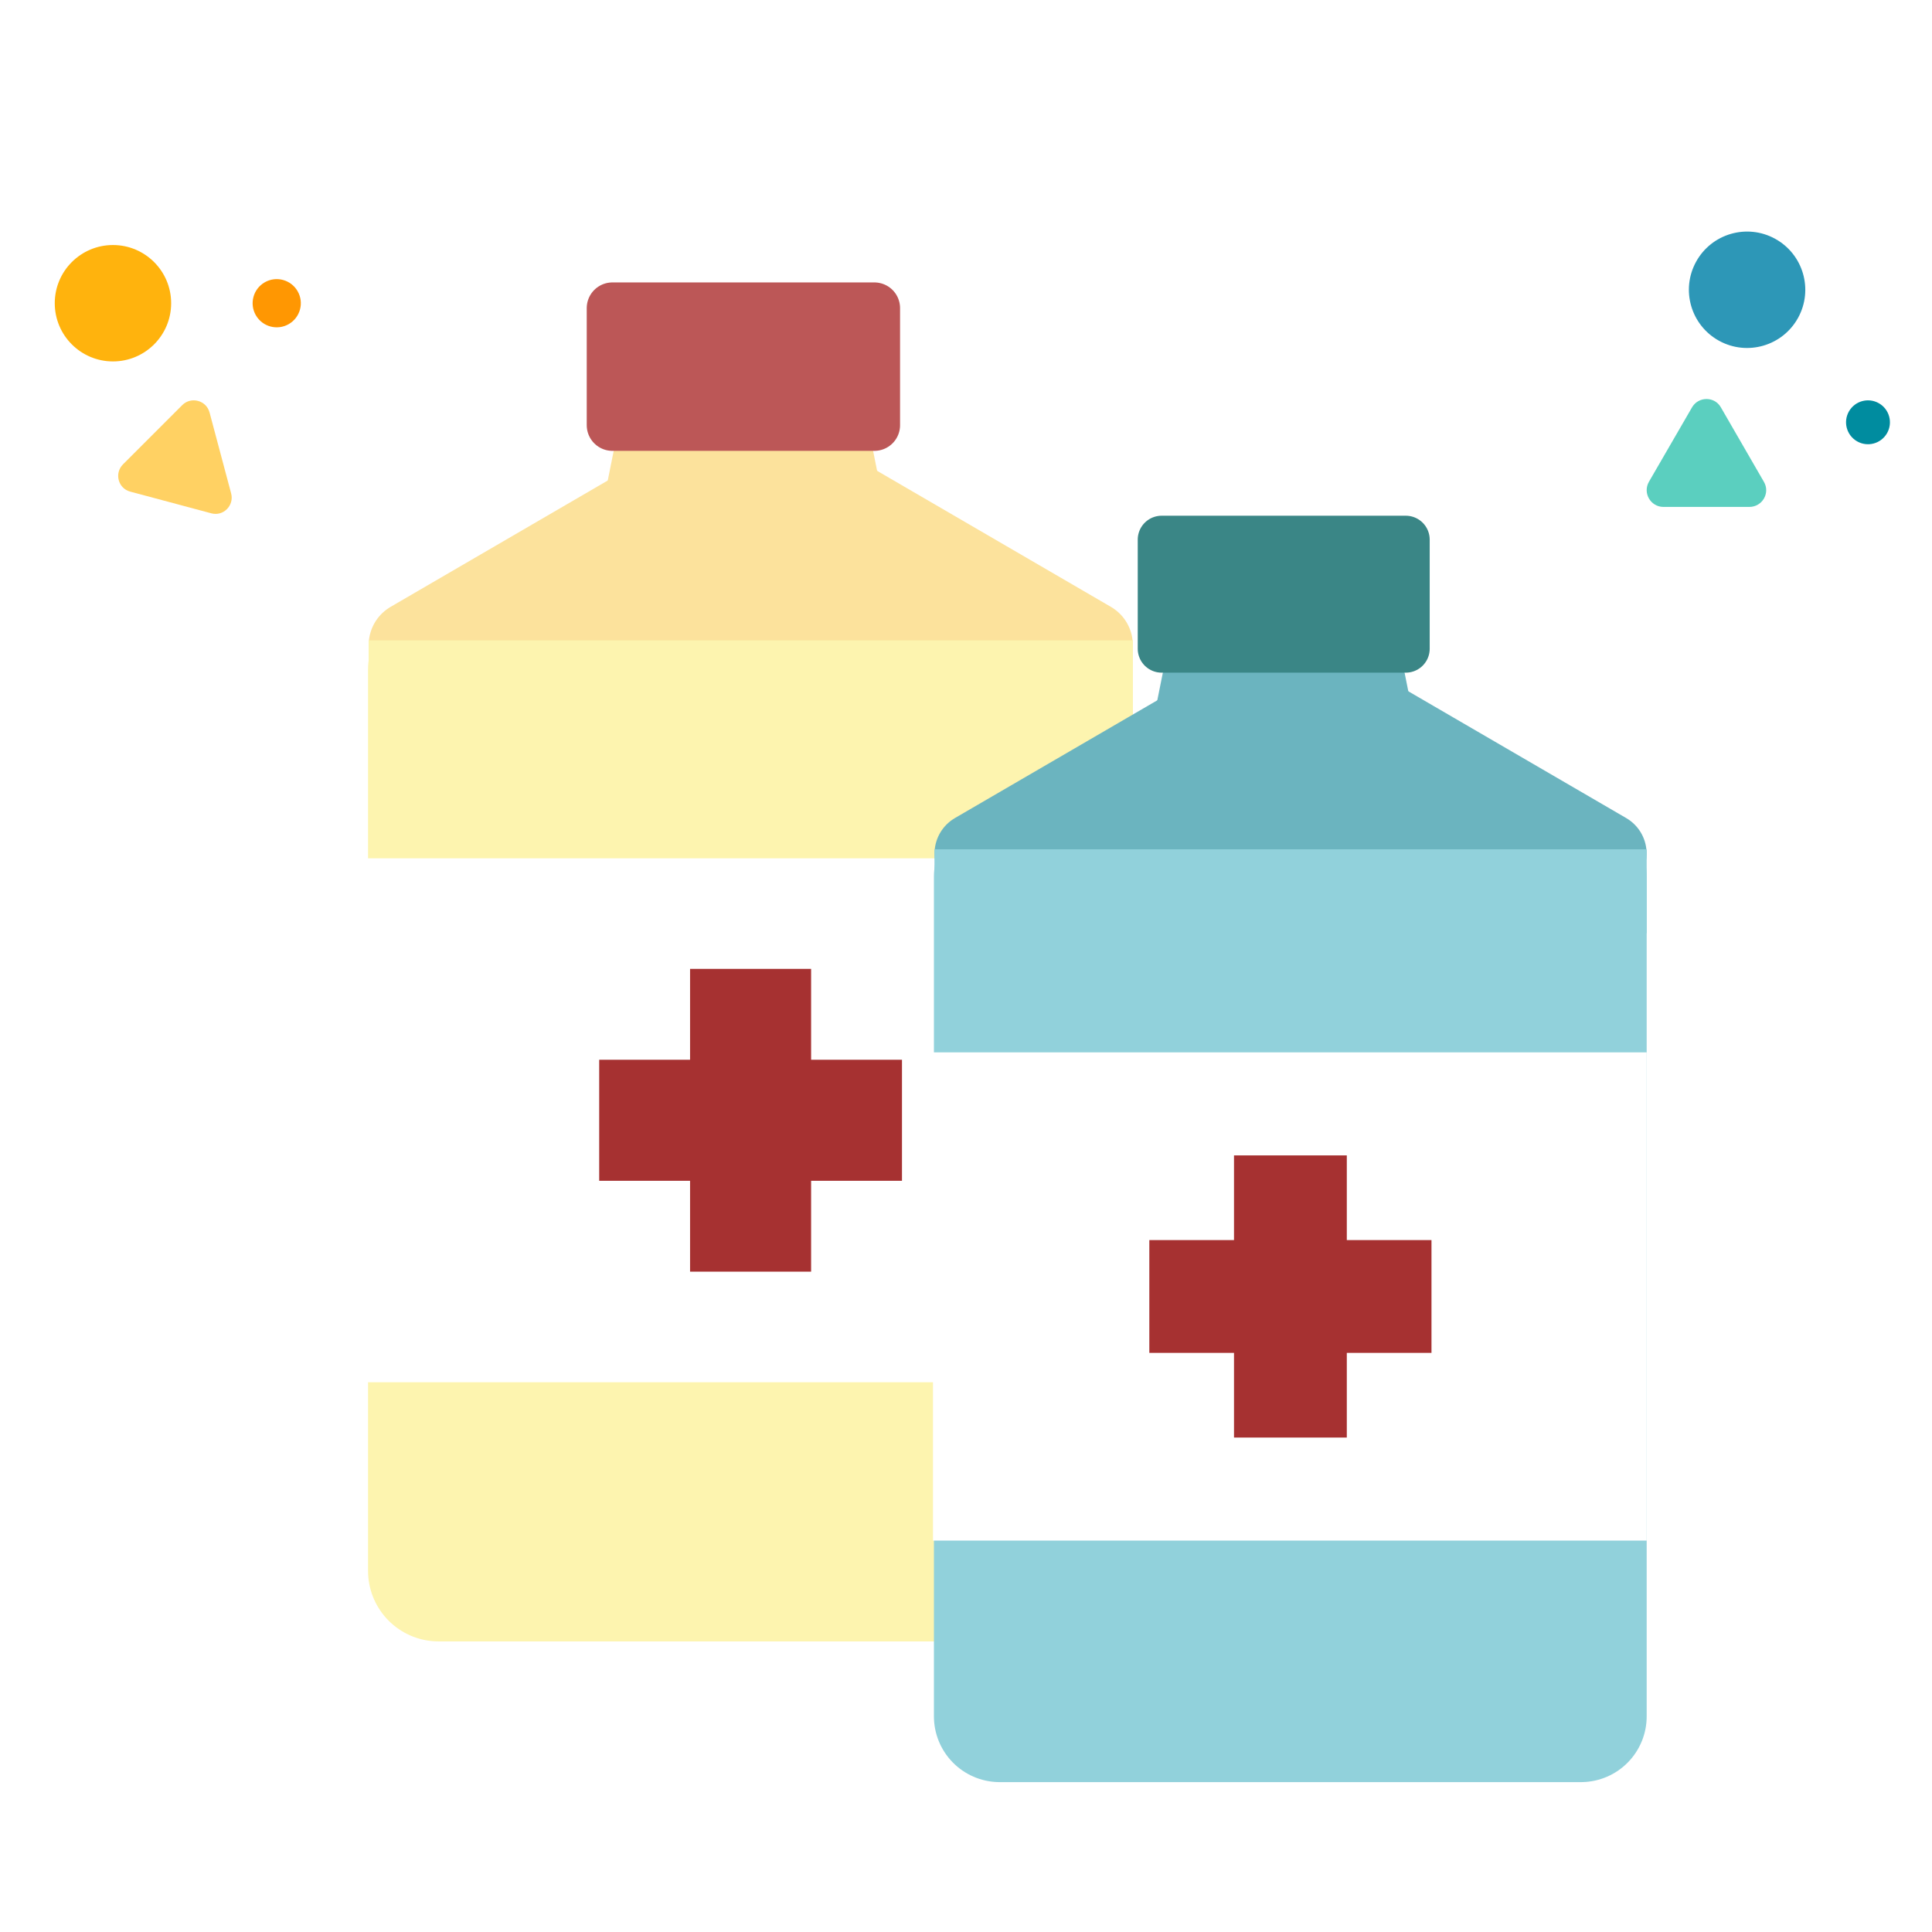 <?xml version="1.0" encoding="utf-8" ?>
<!-- Generator: Assembly 1.0 - http://assemblyapp.co -->
<svg version="1.1" xmlns="http://www.w3.org/2000/svg" xmlns:xlink="http://www.w3.org/1999/xlink" width="300" height="300" viewBox="0 0 300 300">
	<rect x="0" y="0" width="300" height="300" fill="#ffffff" />
	<g id="widget" transform="matrix(1,0,0,1,150,150)">
		<path d="M-81.893,-46.009 L14.958,-46.009 L14.958,93.919 L-81.893,93.919 Z" fill="#fdf4af" fill-opacity="1" stroke-width="21.917" stroke="#fdf4af" stroke-linecap="round" stroke-linejoin="round" />
		<path d="M-85.908,-49.849 L-33.424,-80.388 L19.061,-49.849 Z" fill="#fce29c" fill-opacity="1" stroke-width="13.689" stroke="#fce29c" stroke-linecap="round" stroke-linejoin="round" />
		<path d="M-11.057,-63.188 L-58.074,-63.188 L-53.361,-86.696 L-15.77,-86.696 Z" fill="#fce29c" fill-opacity="1" />
		<path d="M-54.905,-83.979 L-54.905,-102.158 L-14.226,-102.158 L-14.226,-83.979 L-54.905,-83.979 L-54.905,-83.979 Z" fill="#bc5757" fill-opacity="1" stroke-width="7.974" stroke="#bc5757" stroke-linecap="round" stroke-linejoin="round" />
		<path d="M25.917,64.634 L-93.01,64.634 L-93.01,-16.723 L25.917,-16.723 L25.917,64.634 Z" fill="#ffffff" fill-opacity="1" />
		<path d="M-24.052,47.463 L-42.848,47.463 L-42.848,0.447 L-24.052,0.447 L-24.052,47.463 L-24.052,47.463 Z" fill="#a63131" fill-opacity="1" />
		<path d="M-56.958,33.353 L-56.958,14.557 L-9.941,14.557 L-9.941,33.353 L-56.958,33.353 L-56.958,33.353 Z" fill="#a63131" fill-opacity="1" />
		<path d="M-92.761,-50.558 L25.917,-50.558 L25.917,-36.566 L-92.761,-36.566 Z" fill="#fdf4af" fill-opacity="1" />
		<path d="M5.231,-13.882 L95.484,-13.882 L95.484,116.514 L5.231,116.514 Z" fill="#91d1db" fill-opacity="1" stroke-width="20.424" stroke="#91d1db" stroke-linecap="round" stroke-linejoin="round" />
		<path d="M1.49,-17.46 L50.398,-45.918 L99.307,-17.46 Z" fill="#6bb4bf" fill-opacity="1" stroke-width="12.757" stroke="#6bb4bf" stroke-linecap="round" stroke-linejoin="round" />
		<path d="M71.241,-29.89 L27.427,-29.89 L31.819,-51.797 L66.85,-51.797 Z" fill="#6bb4bf" fill-opacity="1" />
		<path d="M30.381,-49.265 L30.381,-66.205 L68.288,-66.205 L68.288,-49.265 L30.381,-49.265 L30.381,-49.265 Z" fill="#3a8686" fill-opacity="1" stroke-width="7.43" stroke="#3a8686" stroke-linecap="round" stroke-linejoin="round" />
		<path d="M105.696,89.223 L-5.129,89.223 L-5.129,13.409 L105.696,13.409 L105.696,89.223 Z" fill="#ffffff" fill-opacity="1" />
		<path d="M59.132,73.223 L41.616,73.223 L41.616,29.409 L59.132,29.409 L59.132,73.223 L59.132,73.223 Z" fill="#a63131" fill-opacity="1" />
		<path d="M28.467,60.074 L28.467,42.558 L72.281,42.558 L72.281,60.074 L28.467,60.074 L28.467,60.074 Z" fill="#a63131" fill-opacity="1" />
		<path d="M-4.897,-18.121 L105.696,-18.121 L105.696,-5.081 L-4.897,-5.081 Z" fill="#91d1db" fill-opacity="1" />
		<path d="M-117.459,-85.949 L-114.108,-73.379 C-113.611,-71.5 -115.331,-69.78 -117.193,-70.294 L-129.781,-73.663 C-131.66,-74.159 -132.281,-76.517 -130.898,-77.9 L-121.678,-87.12 C-120.313,-88.449 -117.973,-87.847 -117.459,-85.949 Z" fill="#ffd163" fill-opacity="1" />
		<path d="M106.049,-75.197 L112.738,-86.748 C113.741,-88.472 116.237,-88.472 117.215,-86.748 L123.904,-75.171 C124.907,-73.448 123.646,-71.286 121.64,-71.286 L108.262,-71.286 C106.306,-71.312 105.046,-73.448 106.049,-75.197 Z" fill="#5bcfbf" fill-opacity="1" />
		<path d="M-123.424,-102.916 C-123.424,-97.925 -127.47,-93.879 -132.46,-93.879 C-137.451,-93.879 -141.497,-97.925 -141.497,-102.916 C-141.497,-107.906 -137.451,-111.952 -132.46,-111.952 C-127.47,-111.952 -123.424,-107.906 -123.424,-102.916 Z" fill="#ffb30d" fill-opacity="1" />
		<path d="M-103.789,-104.787 C-102.755,-102.997 -103.369,-100.708 -105.159,-99.675 C-106.949,-98.641 -109.237,-99.255 -110.271,-101.044 C-111.304,-102.834 -110.691,-105.123 -108.901,-106.157 C-107.111,-107.19 -104.822,-106.577 -103.789,-104.787 Z" fill="#ff9702" fill-opacity="1" />
		<path d="M125.63,-112.929 C130.006,-110.53 131.61,-105.038 129.212,-100.661 C126.813,-96.285 121.321,-94.681 116.944,-97.079 C112.568,-99.478 110.964,-104.97 113.362,-109.347 C115.761,-113.723 121.253,-115.327 125.63,-112.929 Z" fill="#2d97b7" fill-opacity="1" />
		<path d="M141.764,-87.377 C143.394,-86.436 143.952,-84.353 143.012,-82.723 C142.071,-81.093 139.987,-80.535 138.357,-81.476 C136.728,-82.417 136.169,-84.501 137.11,-86.13 C138.051,-87.76 140.135,-88.318 141.764,-87.377 Z" fill="#008c9f" fill-opacity="1" />
	</g>
</svg>